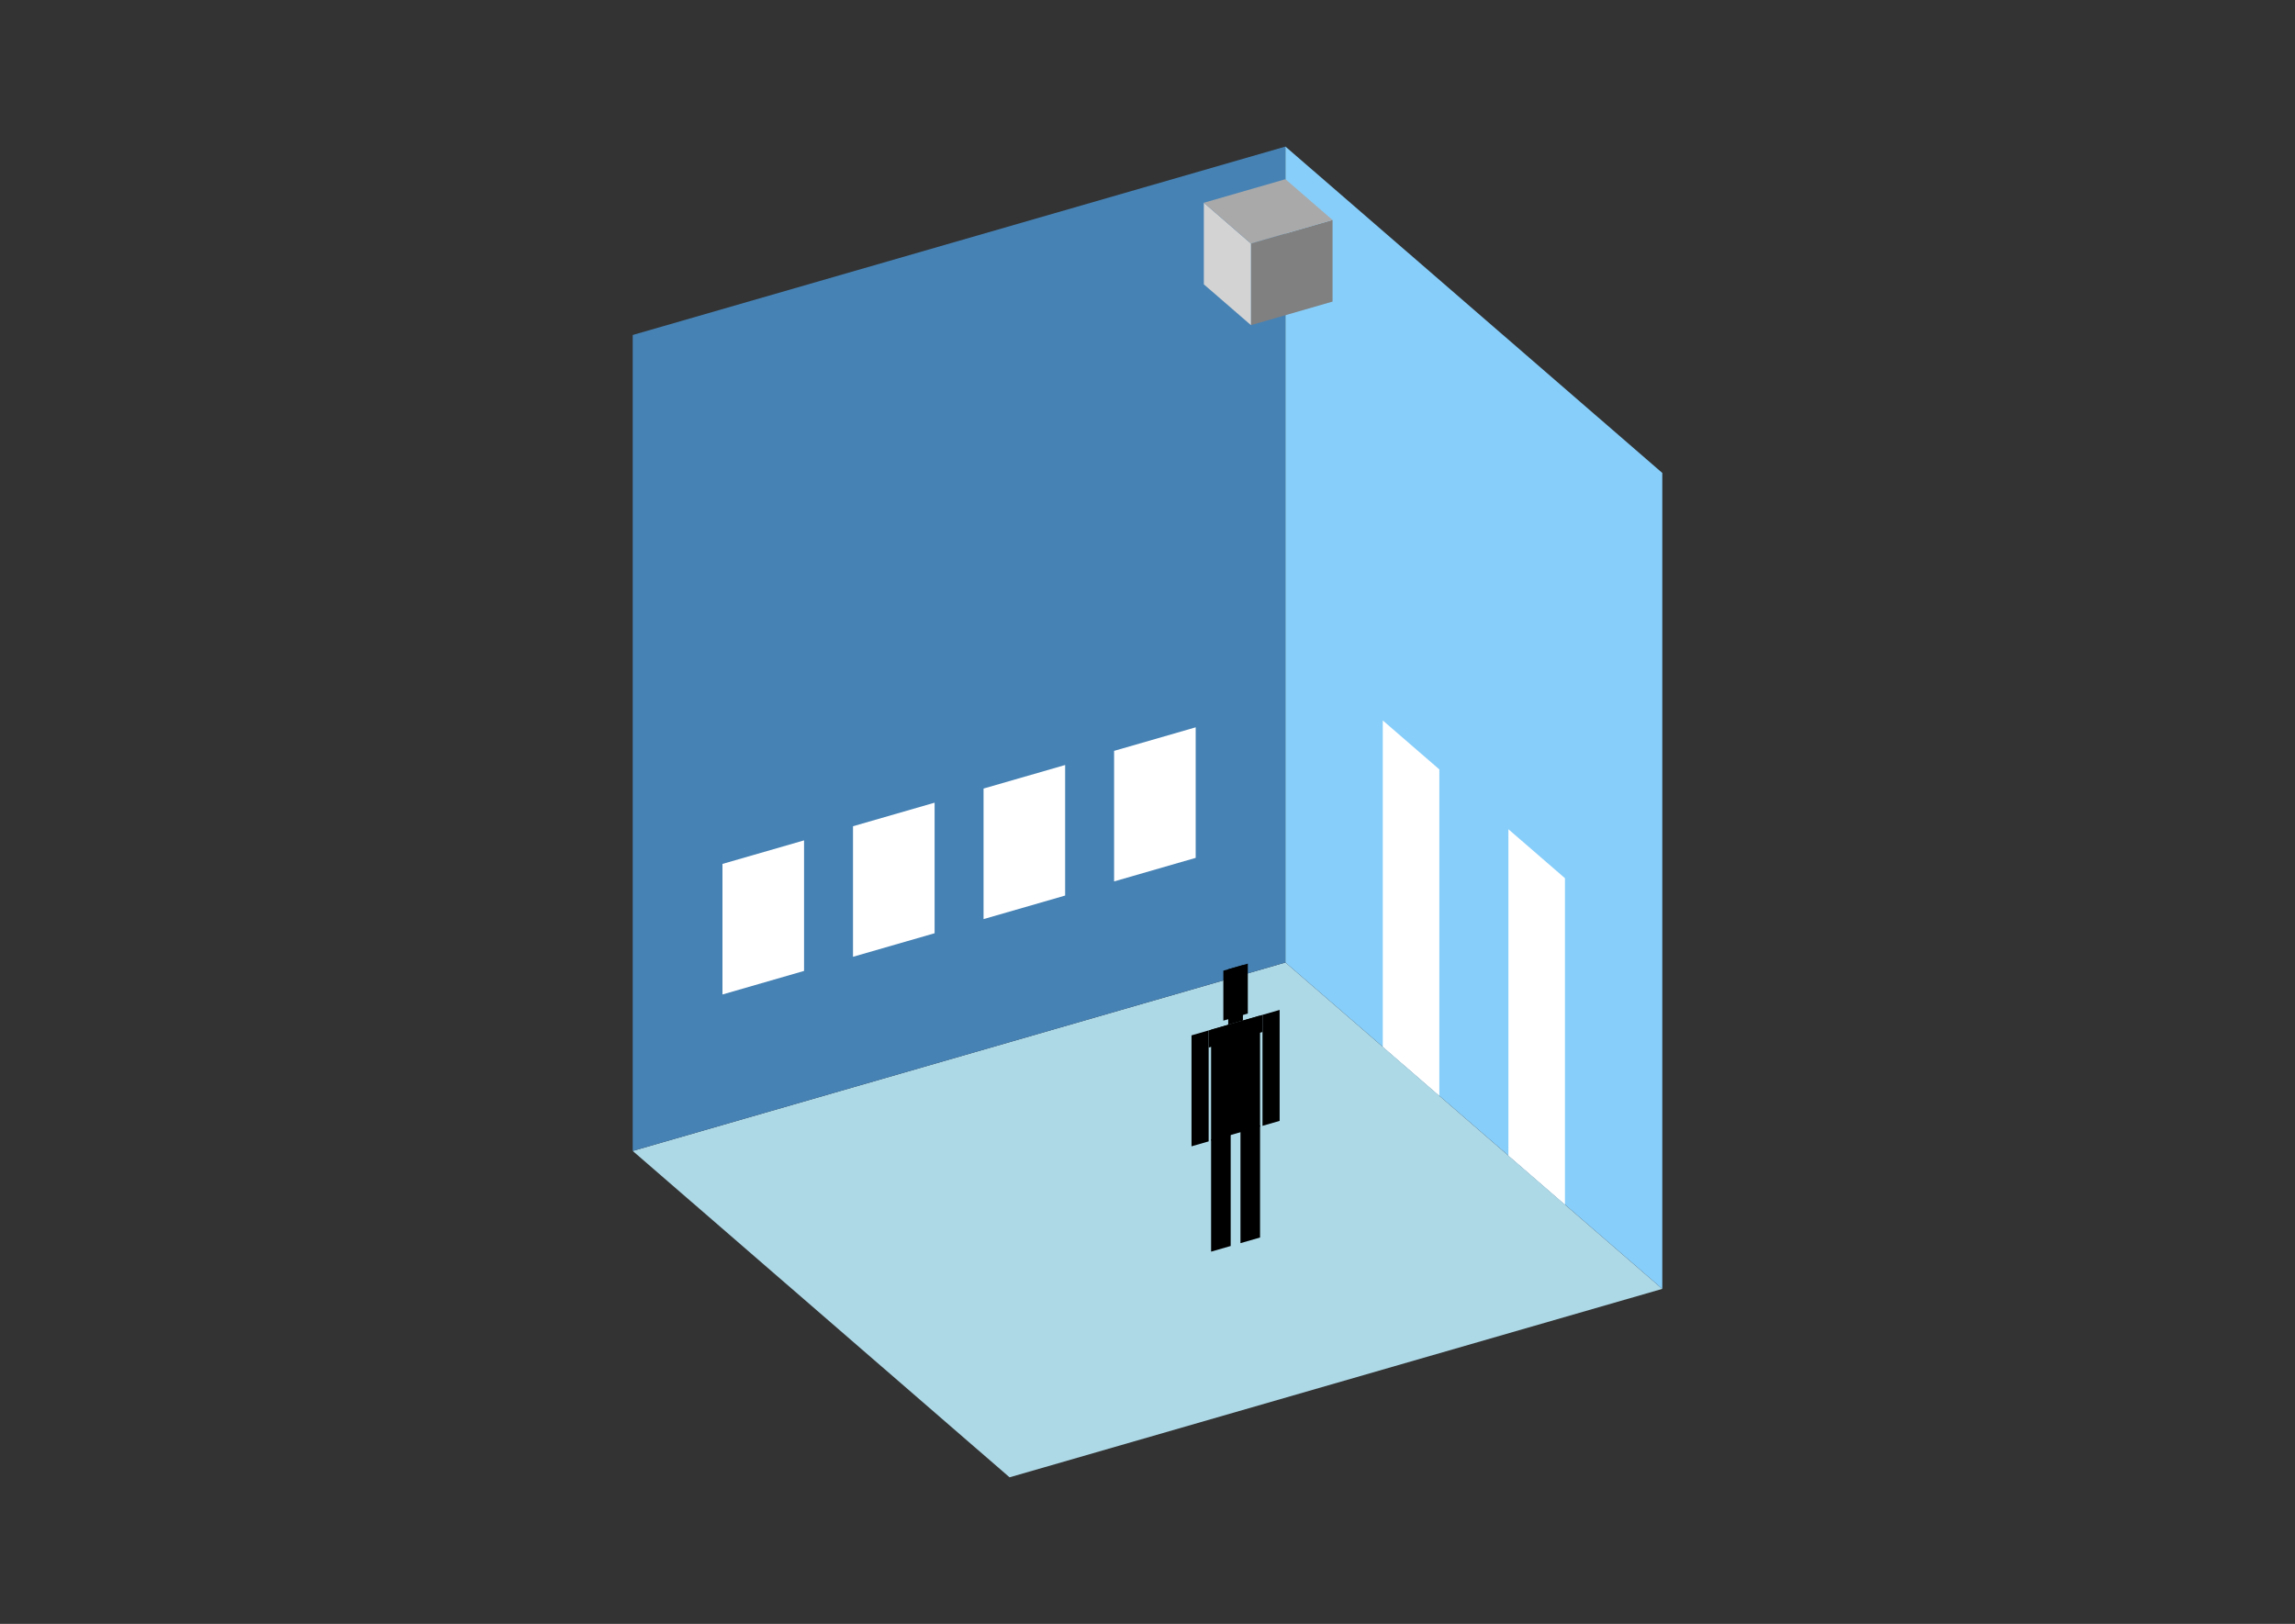 <?xml version="1.0" encoding="UTF-8"?>
<svg
  xmlns="http://www.w3.org/2000/svg"
  width="848"
  height="600"
  style="background-color:white"
>
  <rect width="100%" height="100%" fill="#333333" stroke="none"/>
  <polygon fill="lightblue" points="373.032,545.848 233.784,425.256 474.968,355.632 614.216,476.224" />
  <polygon fill="steelblue" points="233.784,425.256 233.784,123.776 474.968,54.152 474.968,355.632" />
  <polygon fill="lightskyblue" points="614.216,476.224 614.216,174.744 474.968,54.152 474.968,355.632" />
  <polygon fill="white" points="531.828,404.874 531.828,284.282 510.94,266.193 510.94,386.785" />
  <polygon fill="white" points="578.244,445.071 578.244,324.479 557.356,306.39 557.356,426.982" />
  <polygon fill="white" points="266.947,367.446 266.947,319.209 297.095,310.506 297.095,358.743" />
  <polygon fill="white" points="315.184,353.521 315.184,305.284 345.332,296.581 345.332,344.818" />
  <polygon fill="white" points="363.421,339.596 363.421,291.36 393.569,282.657 393.569,330.893" />
  <polygon fill="white" points="411.657,325.672 411.657,277.435 441.805,268.732 441.805,316.969" />
  <polygon fill="grey" points="462.226,120.136 462.226,89.988 492.374,81.285 492.374,111.433" />
  <polygon fill="lightgrey" points="462.226,120.136 462.226,89.988 444.82,74.914 444.82,105.062" />
  <polygon fill="darkgrey" points="462.226,89.988 444.82,74.914 474.968,66.211 492.374,81.285" />
  <polygon fill="hsl(288.0,50.0%,52.578%)" points="447.5,462.464 447.5,421.053 454.736,418.964 454.736,460.375" />
  <polygon fill="hsl(288.0,50.0%,52.578%)" points="465.589,457.242 465.589,415.831 458.354,417.92 458.354,459.331" />
  <polygon fill="hsl(288.0,50.0%,52.578%)" points="440.265,423.551 440.265,382.55 446.596,380.722 446.596,421.724" />
  <polygon fill="hsl(288.0,50.0%,52.578%)" points="466.494,415.98 466.494,374.979 472.825,373.151 472.825,414.152" />
  <polygon fill="hsl(288.0,50.0%,52.578%)" points="446.596,387.054 446.596,380.722 466.494,374.979 466.494,381.31" />
  <polygon fill="hsl(288.0,50.0%,52.578%)" points="447.5,421.463 447.5,380.461 465.589,375.24 465.589,416.241" />
  <polygon fill="hsl(288.0,50.0%,52.578%)" points="452.023,377.106 452.023,358.655 461.067,356.044 461.067,374.495" />
  <polygon fill="hsl(288.0,50.0%,52.578%)" points="453.831,378.634 453.831,358.133 459.258,356.567 459.258,377.067" />
</svg>
